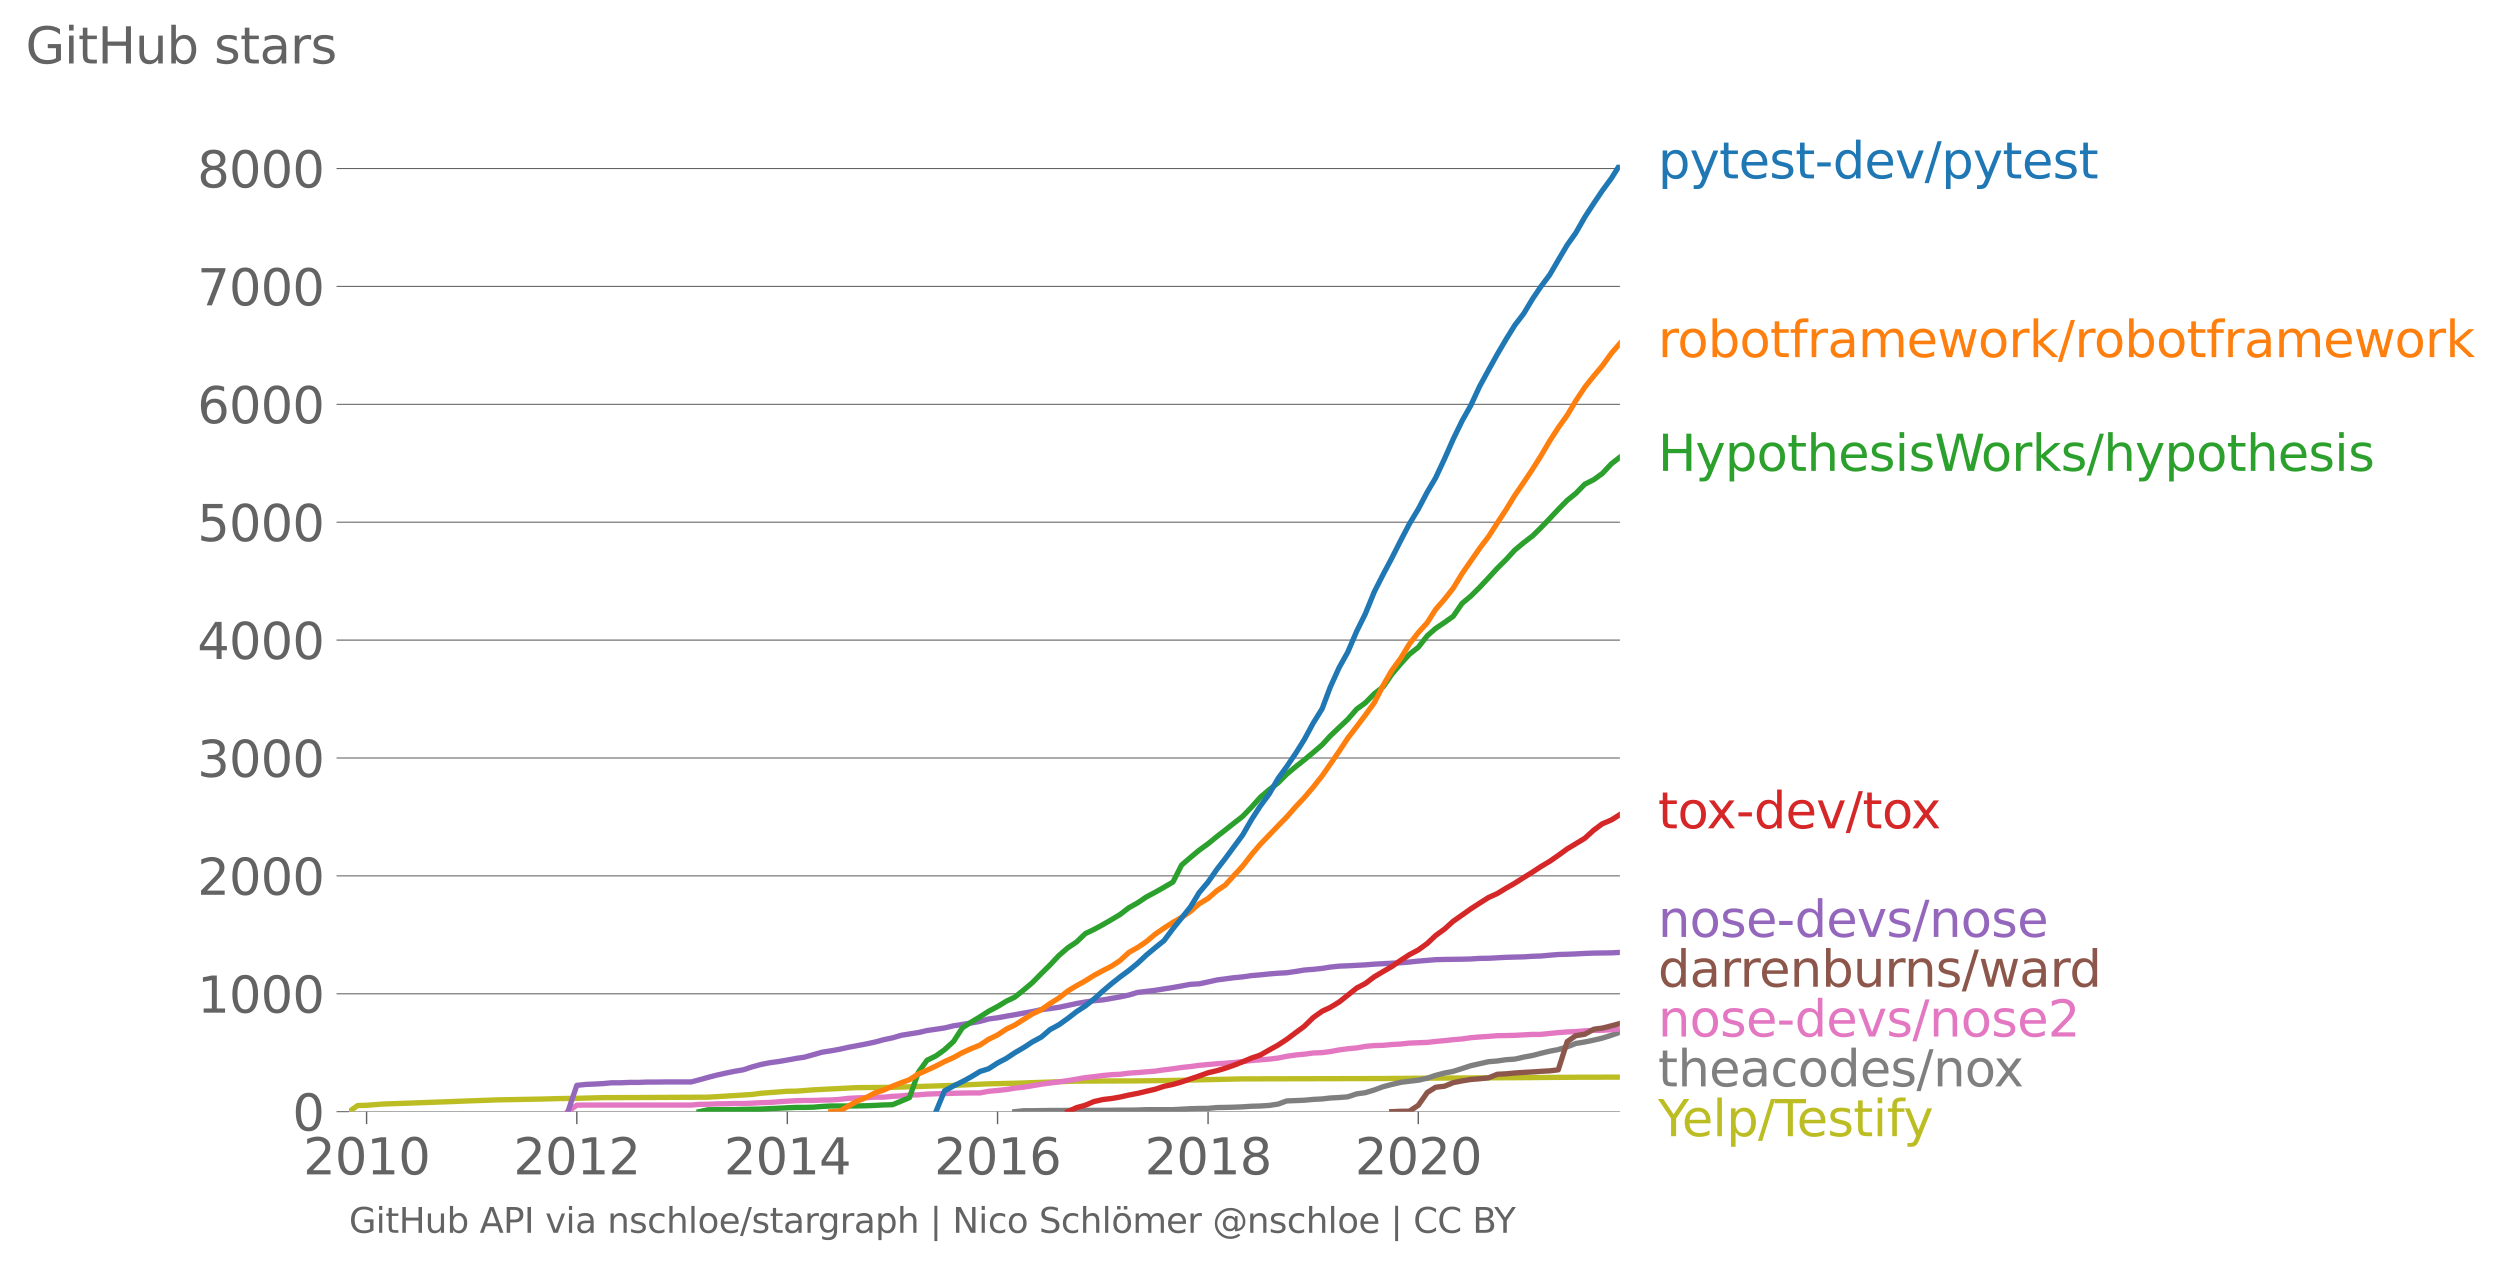 <svg xmlns:xlink="http://www.w3.org/1999/xlink" width="936.674" height="474.542" viewBox="0 0 702.505 355.907" xmlns="http://www.w3.org/2000/svg"><defs><style>*{stroke-linejoin:round;stroke-linecap:butt}</style></defs><g id="figure_1"><path d="M0 355.907h702.505V0H0v355.907z" style="fill:none" id="patch_1"/><g id="axes_1"><path d="M98.073 312.38h357.12V46.266H98.073V312.38z" style="fill:none" id="patch_2"/><g id="matplotlib.axis_1"><g id="xtick_1"><g id="line2d_1"><defs><path id="m818c7c4ea4" d="M0 0v3.5" style="stroke:#636363;stroke-width:.4"/></defs><use xlink:href="#m818c7c4ea4" x="103.01" y="312.379" style="fill:#636363;stroke:#636363;stroke-width:.4"/></g><g style="fill:#636363" transform="matrix(.14 0 0 -.14 85.195 330.017)" id="text_1"><defs><path id="DejaVuSans-32" d="M1228 531h2203V0H469v531q359 372 979 998 621 627 780 809 303 340 423 576 121 236 121 464 0 372-261 606-261 235-680 235-297 0-627-103-329-103-704-313v638q381 153 712 231 332 78 607 78 725 0 1156-363 431-362 431-968 0-288-108-546-107-257-392-607-78-91-497-524-418-433-1181-1211z" transform="scale(.016)"/><path id="DejaVuSans-30" d="M2034 4250q-487 0-733-480-245-479-245-1442 0-959 245-1439 246-480 733-480 491 0 736 480 246 480 246 1439 0 963-246 1442-245 480-736 480zm0 500q785 0 1199-621 414-620 414-1801 0-1178-414-1799Q2819-91 2034-91q-784 0-1198 620-414 621-414 1799 0 1181 414 1801 414 621 1198 621z" transform="scale(.016)"/><path id="DejaVuSans-31" d="M794 531h1031v3560L703 3866v575l1116 225h631V531h1031V0H794v531z" transform="scale(.016)"/></defs><use xlink:href="#DejaVuSans-32"/><use xlink:href="#DejaVuSans-30" x="63.623"/><use xlink:href="#DejaVuSans-31" x="127.246"/><use xlink:href="#DejaVuSans-30" x="190.869"/></g></g><g id="xtick_2"><use xlink:href="#m818c7c4ea4" x="162.084" y="312.379" style="fill:#636363;stroke:#636363;stroke-width:.4" id="line2d_2"/><g style="fill:#636363" transform="matrix(.14 0 0 -.14 144.27 330.017)" id="text_2"><use xlink:href="#DejaVuSans-32"/><use xlink:href="#DejaVuSans-30" x="63.623"/><use xlink:href="#DejaVuSans-31" x="127.246"/><use xlink:href="#DejaVuSans-32" x="190.869"/></g></g><g id="xtick_3"><use xlink:href="#m818c7c4ea4" x="221.24" y="312.379" style="fill:#636363;stroke:#636363;stroke-width:.4" id="line2d_3"/><g style="fill:#636363" transform="matrix(.14 0 0 -.14 203.425 330.017)" id="text_3"><defs><path id="DejaVuSans-34" d="M2419 4116 825 1625h1594v2491zm-166 550h794V1625h666v-525h-666V0h-628v1100H313v609l1940 2957z" transform="scale(.016)"/></defs><use xlink:href="#DejaVuSans-32"/><use xlink:href="#DejaVuSans-30" x="63.623"/><use xlink:href="#DejaVuSans-31" x="127.246"/><use xlink:href="#DejaVuSans-34" x="190.869"/></g></g><g id="xtick_4"><use xlink:href="#m818c7c4ea4" x="280.315" y="312.379" style="fill:#636363;stroke:#636363;stroke-width:.4" id="line2d_4"/><g style="fill:#636363" transform="matrix(.14 0 0 -.14 262.5 330.017)" id="text_4"><defs><path id="DejaVuSans-36" d="M2113 2584q-425 0-674-291-248-290-248-796 0-503 248-796 249-292 674-292t673 292q248 293 248 796 0 506-248 796-248 291-673 291zm1253 1979v-575q-238 112-480 171-242 60-480 60-625 0-955-422-329-422-376-1275 184 272 462 417 279 145 613 145 703 0 1111-427 408-426 408-1160 0-719-425-1154Q2819-91 2113-91q-810 0-1238 620-428 621-428 1799 0 1106 525 1764t1409 658q238 0 480-47t505-140z" transform="scale(.016)"/></defs><use xlink:href="#DejaVuSans-32"/><use xlink:href="#DejaVuSans-30" x="63.623"/><use xlink:href="#DejaVuSans-31" x="127.246"/><use xlink:href="#DejaVuSans-36" x="190.869"/></g></g><g id="xtick_5"><use xlink:href="#m818c7c4ea4" x="339.471" y="312.379" style="fill:#636363;stroke:#636363;stroke-width:.4" id="line2d_5"/><g style="fill:#636363" transform="matrix(.14 0 0 -.14 321.656 330.017)" id="text_5"><defs><path id="DejaVuSans-38" d="M2034 2216q-450 0-708-241-257-241-257-662 0-422 257-663 258-241 708-241t709 242q260 243 260 662 0 421-258 662-257 241-711 241zm-631 268q-406 100-633 378-226 279-226 679 0 559 398 884 399 325 1092 325 697 0 1094-325t397-884q0-400-227-679-226-278-629-378 456-106 710-416 255-309 255-755 0-679-414-1042Q2806-91 2034-91q-771 0-1186 362-414 363-414 1042 0 446 256 755 257 310 713 416zm-231 997q0-362 226-565 227-203 636-203 407 0 636 203 230 203 230 565 0 363-230 566-229 203-636 203-409 0-636-203-226-203-226-566z" transform="scale(.016)"/></defs><use xlink:href="#DejaVuSans-32"/><use xlink:href="#DejaVuSans-30" x="63.623"/><use xlink:href="#DejaVuSans-31" x="127.246"/><use xlink:href="#DejaVuSans-38" x="190.869"/></g></g><g id="xtick_6"><use xlink:href="#m818c7c4ea4" x="398.546" y="312.379" style="fill:#636363;stroke:#636363;stroke-width:.4" id="line2d_6"/><g style="fill:#636363" transform="matrix(.14 0 0 -.14 380.73 330.017)" id="text_6"><use xlink:href="#DejaVuSans-32"/><use xlink:href="#DejaVuSans-30" x="63.623"/><use xlink:href="#DejaVuSans-32" x="127.246"/><use xlink:href="#DejaVuSans-30" x="190.869"/></g></g></g><g id="matplotlib.axis_2"><g id="ytick_1"><path d="M98.073 312.38h357.12" clip-path="url(#p470dcecc33)" style="fill:none;stroke:#636363;stroke-width:.3;stroke-linecap:square" id="line2d_7"/><g id="line2d_8"><defs><path id="m57ee2a800f" d="M0 0h-3.5" style="stroke:#636363;stroke-width:.3"/></defs><use xlink:href="#m57ee2a800f" x="98.073" y="312.379" style="fill:#636363;stroke:#636363;stroke-width:.3"/></g><use xlink:href="#DejaVuSans-30" style="fill:#636363" transform="matrix(.14 0 0 -.14 82.166 317.698)" id="text_7"/></g><g id="ytick_2"><path d="M98.073 279.252h357.12" clip-path="url(#p470dcecc33)" style="fill:none;stroke:#636363;stroke-width:.3;stroke-linecap:square" id="line2d_9"/><use xlink:href="#m57ee2a800f" x="98.073" y="279.252" style="fill:#636363;stroke:#636363;stroke-width:.3" id="line2d_10"/><g style="fill:#636363" transform="matrix(.14 0 0 -.14 55.443 284.57)" id="text_8"><use xlink:href="#DejaVuSans-31"/><use xlink:href="#DejaVuSans-30" x="63.623"/><use xlink:href="#DejaVuSans-30" x="127.246"/><use xlink:href="#DejaVuSans-30" x="190.869"/></g></g><g id="ytick_3"><path d="M98.073 246.125h357.12" clip-path="url(#p470dcecc33)" style="fill:none;stroke:#636363;stroke-width:.3;stroke-linecap:square" id="line2d_11"/><use xlink:href="#m57ee2a800f" x="98.073" y="246.125" style="fill:#636363;stroke:#636363;stroke-width:.3" id="line2d_12"/><g style="fill:#636363" transform="matrix(.14 0 0 -.14 55.443 251.444)" id="text_9"><use xlink:href="#DejaVuSans-32"/><use xlink:href="#DejaVuSans-30" x="63.623"/><use xlink:href="#DejaVuSans-30" x="127.246"/><use xlink:href="#DejaVuSans-30" x="190.869"/></g></g><g id="ytick_4"><path d="M98.073 212.997h357.12" clip-path="url(#p470dcecc33)" style="fill:none;stroke:#636363;stroke-width:.3;stroke-linecap:square" id="line2d_13"/><use xlink:href="#m57ee2a800f" x="98.073" y="212.997" style="fill:#636363;stroke:#636363;stroke-width:.3" id="line2d_14"/><g style="fill:#636363" transform="matrix(.14 0 0 -.14 55.443 218.316)" id="text_10"><defs><path id="DejaVuSans-33" d="M2597 2516q453-97 707-404 255-306 255-756 0-690-475-1069Q2609-91 1734-91q-293 0-604 58T488 141v609q262-153 574-231 313-78 654-78 593 0 904 234t311 681q0 413-289 645-289 233-804 233h-544v519h569q465 0 712 186t247 536q0 359-255 551-254 193-729 193-260 0-557-57-297-56-653-174v562q360 100 674 150t592 50q719 0 1137-327 419-326 419-882 0-388-222-655t-631-370z" transform="scale(.016)"/></defs><use xlink:href="#DejaVuSans-33"/><use xlink:href="#DejaVuSans-30" x="63.623"/><use xlink:href="#DejaVuSans-30" x="127.246"/><use xlink:href="#DejaVuSans-30" x="190.869"/></g></g><g id="ytick_5"><path d="M98.073 179.87h357.12" clip-path="url(#p470dcecc33)" style="fill:none;stroke:#636363;stroke-width:.3;stroke-linecap:square" id="line2d_15"/><use xlink:href="#m57ee2a800f" x="98.073" y="179.87" style="fill:#636363;stroke:#636363;stroke-width:.3" id="line2d_16"/><g style="fill:#636363" transform="matrix(.14 0 0 -.14 55.443 185.189)" id="text_11"><use xlink:href="#DejaVuSans-34"/><use xlink:href="#DejaVuSans-30" x="63.623"/><use xlink:href="#DejaVuSans-30" x="127.246"/><use xlink:href="#DejaVuSans-30" x="190.869"/></g></g><g id="ytick_6"><path d="M98.073 146.743h357.12" clip-path="url(#p470dcecc33)" style="fill:none;stroke:#636363;stroke-width:.3;stroke-linecap:square" id="line2d_17"/><use xlink:href="#m57ee2a800f" x="98.073" y="146.743" style="fill:#636363;stroke:#636363;stroke-width:.3" id="line2d_18"/><g style="fill:#636363" transform="matrix(.14 0 0 -.14 55.443 152.062)" id="text_12"><defs><path id="DejaVuSans-35" d="M691 4666h2478v-532H1269V2991q137 47 274 70 138 23 276 23 781 0 1237-428 457-428 457-1159 0-753-469-1171Q2575-91 1722-91q-294 0-599 50Q819 9 494 109v635q281-153 581-228t634-75q541 0 856 284 316 284 316 772 0 487-316 771-315 285-856 285-253 0-505-56-251-56-513-175v2344z" transform="scale(.016)"/></defs><use xlink:href="#DejaVuSans-35"/><use xlink:href="#DejaVuSans-30" x="63.623"/><use xlink:href="#DejaVuSans-30" x="127.246"/><use xlink:href="#DejaVuSans-30" x="190.869"/></g></g><g id="ytick_7"><path d="M98.073 113.615h357.12" clip-path="url(#p470dcecc33)" style="fill:none;stroke:#636363;stroke-width:.3;stroke-linecap:square" id="line2d_19"/><use xlink:href="#m57ee2a800f" x="98.073" y="113.615" style="fill:#636363;stroke:#636363;stroke-width:.3" id="line2d_20"/><g style="fill:#636363" transform="matrix(.14 0 0 -.14 55.443 118.934)" id="text_13"><use xlink:href="#DejaVuSans-36"/><use xlink:href="#DejaVuSans-30" x="63.623"/><use xlink:href="#DejaVuSans-30" x="127.246"/><use xlink:href="#DejaVuSans-30" x="190.869"/></g></g><g id="ytick_8"><path d="M98.073 80.488h357.12" clip-path="url(#p470dcecc33)" style="fill:none;stroke:#636363;stroke-width:.3;stroke-linecap:square" id="line2d_21"/><use xlink:href="#m57ee2a800f" x="98.073" y="80.488" style="fill:#636363;stroke:#636363;stroke-width:.3" id="line2d_22"/><g style="fill:#636363" transform="matrix(.14 0 0 -.14 55.443 85.807)" id="text_14"><defs><path id="DejaVuSans-37" d="M525 4666h3000v-269L1831 0h-659l1594 4134H525v532z" transform="scale(.016)"/></defs><use xlink:href="#DejaVuSans-37"/><use xlink:href="#DejaVuSans-30" x="63.623"/><use xlink:href="#DejaVuSans-30" x="127.246"/><use xlink:href="#DejaVuSans-30" x="190.869"/></g></g><g id="ytick_9"><path d="M98.073 47.36h357.12" clip-path="url(#p470dcecc33)" style="fill:none;stroke:#636363;stroke-width:.3;stroke-linecap:square" id="line2d_23"/><use xlink:href="#m57ee2a800f" x="98.073" y="47.361" style="fill:#636363;stroke:#636363;stroke-width:.3" id="line2d_24"/><g style="fill:#636363" transform="matrix(.14 0 0 -.14 55.443 52.68)" id="text_15"><use xlink:href="#DejaVuSans-38"/><use xlink:href="#DejaVuSans-30" x="63.623"/><use xlink:href="#DejaVuSans-30" x="127.246"/><use xlink:href="#DejaVuSans-30" x="190.869"/></g></g><g style="fill:#636363" transform="matrix(.14 0 0 -.14 7.2 17.838)" id="text_16"><defs><path id="DejaVuSans-47" d="M3809 666v1253H2778v519h1656V434q-365-259-806-392-440-133-940-133-1094 0-1712 639-617 640-617 1780 0 1144 617 1783 618 639 1712 639 456 0 867-113 411-112 758-331v-672q-350 297-744 447t-828 150q-857 0-1287-478-429-478-429-1425 0-944 429-1422 430-478 1287-478 334 0 596 58 263 58 472 180z" transform="scale(.016)"/><path id="DejaVuSans-69" d="M603 3500h575V0H603v3500zm0 1363h575v-729H603v729z" transform="scale(.016)"/><path id="DejaVuSans-74" d="M1172 4494v-994h1184v-447H1172V1153q0-428 117-550t477-122h590V0h-590q-666 0-919 248-253 249-253 905v1900H172v447h422v994h578z" transform="scale(.016)"/><path id="DejaVuSans-48" d="M628 4666h631V2753h2294v1913h631V0h-631v2222H1259V0H628v4666z" transform="scale(.016)"/><path id="DejaVuSans-75" d="M544 1381v2119h575V1403q0-497 193-746 194-248 582-248 465 0 735 297 271 297 271 810v1984h575V0h-575v538q-209-319-486-474-276-155-642-155-603 0-916 375-312 375-312 1097zm1447 2203z" transform="scale(.016)"/><path id="DejaVuSans-62" d="M3116 1747q0 634-261 995t-717 361q-457 0-718-361t-261-995q0-634 261-995t718-361q456 0 717 361t261 995zM1159 2969q182 312 458 463 277 152 661 152 638 0 1036-506 399-506 399-1331T3314 415Q2916-91 2278-91q-384 0-661 152-276 152-458 464V0H581v4863h578V2969z" transform="scale(.016)"/><path id="DejaVuSans-73" d="M2834 3397v-544q-243 125-506 187-262 63-544 63-428 0-642-131t-214-394q0-200 153-314t616-217l197-44q612-131 870-370t258-667q0-488-386-773Q2250-91 1575-91q-281 0-586 55T347 128v594q319-166 628-249 309-82 613-82 406 0 624 139 219 139 219 392 0 234-158 359-157 125-692 241l-200 47q-534 112-772 345-237 233-237 639 0 494 350 762 350 269 994 269 318 0 599-47 282-46 519-140z" transform="scale(.016)"/><path id="DejaVuSans-61" d="M2194 1759q-697 0-966-159t-269-544q0-306 202-486 202-179 548-179 479 0 768 339t289 901v128h-572zm1147 238V0h-575v531q-197-318-491-470T1556-91q-537 0-855 302-317 302-317 808 0 590 395 890 396 300 1180 300h807v57q0 397-261 614t-733 217q-300 0-585-72-284-72-546-216v532q315 122 612 182 297 61 578 61 760 0 1135-394 375-393 375-1193z" transform="scale(.016)"/><path id="DejaVuSans-72" d="M2631 2963q-97 56-211 82-114 27-251 27-488 0-749-317t-261-911V0H581v3500h578v-544q182 319 472 473 291 155 707 155 59 0 131-8 72-7 159-23l3-590z" transform="scale(.016)"/></defs><use xlink:href="#DejaVuSans-47"/><use xlink:href="#DejaVuSans-69" x="77.49"/><use xlink:href="#DejaVuSans-74" x="105.273"/><use xlink:href="#DejaVuSans-48" x="144.482"/><use xlink:href="#DejaVuSans-75" x="219.678"/><use xlink:href="#DejaVuSans-62" x="283.057"/><use xlink:href="#DejaVuSans-20" x="346.533"/><use xlink:href="#DejaVuSans-73" x="378.32"/><use xlink:href="#DejaVuSans-74" x="430.42"/><use xlink:href="#DejaVuSans-61" x="469.629"/><use xlink:href="#DejaVuSans-72" x="530.908"/><use xlink:href="#DejaVuSans-73" x="572.021"/></g></g><path d="m98.073 312.38 2.428-1.723 2.509-.067 4.774-.364 4.936-.166 27.11-.993 12.382-.232 4.936-.133 4.936-.066 7.365-.199 9.872-.033 19.665-.1 4.936-.297 7.445-.464 2.428-.331 7.445-.564 2.509-.033 4.774-.364 12.382-.63 9.873-.066 4.774-.165 12.382-.398 9.873-.43 7.364-.166 17.318-.597 17.156-.066 4.936-.066 5.017-.066 19.584-.431 39.491-.1 17.237-.132 19.746-.1 17.156-.132 12.381-.033h0" clip-path="url(#p470dcecc33)" style="fill:none;stroke:#bcbd22;stroke-width:1.5;stroke-linecap:square" id="line2d_25"/><path d="m285.17 312.38 2.51-.266h2.427l2.509-.033 2.427-.033h2.51l2.508-.033h9.873l2.508-.033 2.266-.033h2.509l2.428-.033 2.508-.1H329.598l2.428-.132 2.509-.133 2.427-.066 2.509-.033 2.509-.232 2.266-.033 2.508-.066 2.428-.1 2.509-.165 2.427-.067 2.509-.165 2.509-.365 2.427-.894 2.51-.1 2.427-.099 2.508-.232 2.51-.132 2.265-.265 2.509-.133 2.427-.199 2.51-.828 2.427-.331 2.508-.762 2.51-.928 2.427-.629 2.509-.596 2.427-.298 2.509-.299 2.509-.563 2.346-.795 2.51-.662 2.427-.464 2.508-.795 2.428-.795 2.509-.563 2.509-.564 2.427-.198 2.509-.365 2.428-.165 2.508-.564 2.509-.463 2.266-.597 2.509-.596 2.427-.464 2.509-.762 2.428-.96 2.508-.398 2.509-.53 2.428-.563 2.508-.795 2.428-.861" clip-path="url(#p470dcecc33)" style="fill:none;stroke:#7f7f7f;stroke-width:1.5;stroke-linecap:square" id="line2d_26"/><path d="m159.576 312.38 2.508-1.823 2.51-.033h29.617l2.266-.199 2.509-.033 2.428-.099 2.508-.033 2.428-.066h2.509l2.508-.1 2.428-.132 2.509-.067 2.428-.198 2.508-.166 2.509-.132 2.266-.067h2.508l2.428-.1 2.509-.032 2.428-.166 2.508-.298 2.509-.133 2.428-.066 2.508-.132h2.428l2.509-.232 2.508-.133 2.266-.232 2.509-.066 2.428-.199 2.508-.099 2.428-.066 2.509-.066 2.508-.067 2.428-.033h2.509l2.428-.464 2.508-.232 2.509-.265 2.347-.397 2.508-.265 2.428-.398 2.509-.43 2.427-.332 2.51-.33 2.508-.332 2.428-.43 2.508-.431 2.428-.265 2.509-.332 2.508-.232 2.266-.099 2.509-.331 2.428-.166 2.508-.199 2.428-.198 2.509-.365 2.508-.298 2.428-.364 2.509-.265 2.427-.332 2.509-.232 2.509-.231 2.266-.133 2.508-.199 2.428-.265 2.509-.298 2.427-.199 2.509-.198 2.509-.299 2.427-.496 2.51-.365 2.427-.232 2.508-.331 2.51-.1 2.265-.298 2.509-.463 2.427-.332 2.51-.232 2.427-.43 2.508-.232 2.51-.066 2.427-.232 2.509-.133 2.427-.265 2.509-.1 2.509-.099 2.346-.265 2.51-.231 2.427-.265 2.508-.2 2.428-.364 2.509-.198 2.509-.166 2.427-.199 2.509-.033 2.428-.066 2.508-.133 2.509-.132h2.266l2.509-.265 2.427-.232 2.509-.199 2.428-.1 2.508-.198 2.509-.132 2.428-.034 2.508-.165 2.428-.199" clip-path="url(#p470dcecc33)" style="fill:none;stroke:#e377c2;stroke-width:1.5;stroke-linecap:square" id="line2d_27"/><g style="fill:#1f77b4" transform="matrix(.14 0 0 -.14 465.907 50.13)" id="text_17"><defs><path id="DejaVuSans-70" d="M1159 525v-1856H581v4831h578v-531q182 312 458 463 277 152 661 152 638 0 1036-506 399-506 399-1331T3314 415Q2916-91 2278-91q-384 0-661 152-276 152-458 464zm1957 1222q0 634-261 995t-717 361q-457 0-718-361t-261-995q0-634 261-995t718-361q456 0 717 361t261 995z" transform="scale(.016)"/><path id="DejaVuSans-79" d="M2059-325q-243-625-475-815-231-191-618-191H506v481h338q237 0 368 113 132 112 291 531l103 262L191 3500h609L1894 763l1094 2737h609L2059-325z" transform="scale(.016)"/><path id="DejaVuSans-65" d="M3597 1894v-281H953q38-594 358-905t892-311q331 0 642 81t618 244V178Q3153 47 2828-22t-659-69q-838 0-1327 487-489 488-489 1320 0 859 464 1363 464 505 1252 505 706 0 1117-455 411-454 411-1235zm-575 169q-6 471-264 752-258 282-683 282-481 0-770-272t-333-766l2050 4z" transform="scale(.016)"/><path id="DejaVuSans-2d" d="M313 2009h1684v-512H313v512z" transform="scale(.016)"/><path id="DejaVuSans-64" d="M2906 2969v1894h575V0h-575v525q-181-312-458-464-276-152-664-152-634 0-1033 506-398 507-398 1332t398 1331q399 506 1033 506 388 0 664-152 277-151 458-463zM947 1747q0-634 261-995t717-361q456 0 718 361 263 361 263 995t-263 995q-262 361-718 361t-717-361q-261-361-261-995z" transform="scale(.016)"/><path id="DejaVuSans-76" d="M191 3500h609L1894 563l1094 2937h609L2284 0h-781L191 3500z" transform="scale(.016)"/><path id="DejaVuSans-2f" d="M1625 4666h531L531-594H0l1625 5260z" transform="scale(.016)"/></defs><use xlink:href="#DejaVuSans-70"/><use xlink:href="#DejaVuSans-79" x="63.477"/><use xlink:href="#DejaVuSans-74" x="122.656"/><use xlink:href="#DejaVuSans-65" x="161.865"/><use xlink:href="#DejaVuSans-73" x="223.389"/><use xlink:href="#DejaVuSans-74" x="275.488"/><use xlink:href="#DejaVuSans-2d" x="314.697"/><use xlink:href="#DejaVuSans-64" x="350.781"/><use xlink:href="#DejaVuSans-65" x="414.258"/><use xlink:href="#DejaVuSans-76" x="475.781"/><use xlink:href="#DejaVuSans-2f" x="534.961"/><use xlink:href="#DejaVuSans-70" x="568.652"/><use xlink:href="#DejaVuSans-79" x="632.129"/><use xlink:href="#DejaVuSans-74" x="691.309"/><use xlink:href="#DejaVuSans-65" x="730.518"/><use xlink:href="#DejaVuSans-73" x="792.041"/><use xlink:href="#DejaVuSans-74" x="844.141"/></g><g style="fill:#ff7f0e" transform="matrix(.14 0 0 -.14 465.907 100.352)" id="text_18"><defs><path id="DejaVuSans-6f" d="M1959 3097q-462 0-731-361t-269-989q0-628 267-989 268-361 733-361 460 0 728 362 269 363 269 988 0 622-269 986-268 364-728 364zm0 487q750 0 1178-488 429-487 429-1349 0-859-429-1349Q2709-91 1959-91q-753 0-1180 489-426 490-426 1349 0 862 426 1349 427 488 1180 488z" transform="scale(.016)"/><path id="DejaVuSans-66" d="M2375 4863v-479h-550q-309 0-430-125-120-125-120-450v-309h947v-447h-947V0H697v3053H147v447h550v244q0 584 272 851 272 268 862 268h544z" transform="scale(.016)"/><path id="DejaVuSans-6d" d="M3328 2828q216 388 516 572t706 184q547 0 844-383 297-382 297-1088V0h-578v2094q0 503-179 746-178 244-543 244-447 0-707-297-259-296-259-809V0h-578v2094q0 506-178 748t-550 242q-441 0-701-298-259-298-259-808V0H581v3500h578v-544q197 322 472 475t653 153q382 0 649-194 267-193 395-562z" transform="scale(.016)"/><path id="DejaVuSans-77" d="M269 3500h575l719-2731 715 2731h678l719-2731 716 2731h575L4050 0h-678l-753 2869L1863 0h-679L269 3500z" transform="scale(.016)"/><path id="DejaVuSans-6b" d="M581 4863h578V1991l1716 1509h734L1753 1863 3688 0h-750L1159 1709V0H581v4863z" transform="scale(.016)"/></defs><use xlink:href="#DejaVuSans-72"/><use xlink:href="#DejaVuSans-6f" x="38.863"/><use xlink:href="#DejaVuSans-62" x="100.045"/><use xlink:href="#DejaVuSans-6f" x="163.521"/><use xlink:href="#DejaVuSans-74" x="224.703"/><use xlink:href="#DejaVuSans-66" x="263.912"/><use xlink:href="#DejaVuSans-72" x="299.117"/><use xlink:href="#DejaVuSans-61" x="340.23"/><use xlink:href="#DejaVuSans-6d" x="401.51"/><use xlink:href="#DejaVuSans-65" x="498.922"/><use xlink:href="#DejaVuSans-77" x="560.445"/><use xlink:href="#DejaVuSans-6f" x="642.232"/><use xlink:href="#DejaVuSans-72" x="703.414"/><use xlink:href="#DejaVuSans-6b" x="744.527"/><use xlink:href="#DejaVuSans-2f" x="802.438"/><use xlink:href="#DejaVuSans-72" x="836.129"/><use xlink:href="#DejaVuSans-6f" x="874.992"/><use xlink:href="#DejaVuSans-62" x="936.174"/><use xlink:href="#DejaVuSans-6f" x="999.65"/><use xlink:href="#DejaVuSans-74" x="1060.832"/><use xlink:href="#DejaVuSans-66" x="1100.041"/><use xlink:href="#DejaVuSans-72" x="1135.246"/><use xlink:href="#DejaVuSans-61" x="1176.359"/><use xlink:href="#DejaVuSans-6d" x="1237.639"/><use xlink:href="#DejaVuSans-65" x="1335.051"/><use xlink:href="#DejaVuSans-77" x="1396.574"/><use xlink:href="#DejaVuSans-6f" x="1478.361"/><use xlink:href="#DejaVuSans-72" x="1539.543"/><use xlink:href="#DejaVuSans-6b" x="1580.656"/></g><g style="fill:#2ca02c" transform="matrix(.14 0 0 -.14 465.907 132.32)" id="text_19"><defs><path id="DejaVuSans-68" d="M3513 2113V0h-575v2094q0 497-194 743-194 247-581 247-466 0-735-297-269-296-269-809V0H581v4863h578V2956q207 316 486 472 280 156 646 156 603 0 912-373 310-373 310-1098z" transform="scale(.016)"/><path id="DejaVuSans-57" d="M213 4666h637l981-3944 978 3944h710l981-3944 978 3944h641L4947 0h-794l-984 4050L2175 0h-794L213 4666z" transform="scale(.016)"/></defs><use xlink:href="#DejaVuSans-48"/><use xlink:href="#DejaVuSans-79" x="75.195"/><use xlink:href="#DejaVuSans-70" x="134.375"/><use xlink:href="#DejaVuSans-6f" x="197.852"/><use xlink:href="#DejaVuSans-74" x="259.033"/><use xlink:href="#DejaVuSans-68" x="298.242"/><use xlink:href="#DejaVuSans-65" x="361.621"/><use xlink:href="#DejaVuSans-73" x="423.145"/><use xlink:href="#DejaVuSans-69" x="475.244"/><use xlink:href="#DejaVuSans-73" x="503.027"/><use xlink:href="#DejaVuSans-57" x="555.127"/><use xlink:href="#DejaVuSans-6f" x="648.129"/><use xlink:href="#DejaVuSans-72" x="709.311"/><use xlink:href="#DejaVuSans-6b" x="750.424"/><use xlink:href="#DejaVuSans-73" x="808.334"/><use xlink:href="#DejaVuSans-2f" x="860.434"/><use xlink:href="#DejaVuSans-68" x="894.125"/><use xlink:href="#DejaVuSans-79" x="957.504"/><use xlink:href="#DejaVuSans-70" x="1016.684"/><use xlink:href="#DejaVuSans-6f" x="1080.16"/><use xlink:href="#DejaVuSans-74" x="1141.342"/><use xlink:href="#DejaVuSans-68" x="1180.551"/><use xlink:href="#DejaVuSans-65" x="1243.93"/><use xlink:href="#DejaVuSans-73" x="1305.453"/><use xlink:href="#DejaVuSans-69" x="1357.553"/><use xlink:href="#DejaVuSans-73" x="1385.336"/></g><g style="fill:#d62728" transform="matrix(.14 0 0 -.14 465.907 232.762)" id="text_20"><defs><path id="DejaVuSans-78" d="M3513 3500 2247 1797 3578 0h-678L1881 1375 863 0H184l1360 1831L300 3500h678l928-1247 928 1247h679z" transform="scale(.016)"/></defs><use xlink:href="#DejaVuSans-74"/><use xlink:href="#DejaVuSans-6f" x="39.209"/><use xlink:href="#DejaVuSans-78" x="97.266"/><use xlink:href="#DejaVuSans-2d" x="156.445"/><use xlink:href="#DejaVuSans-64" x="192.529"/><use xlink:href="#DejaVuSans-65" x="256.006"/><use xlink:href="#DejaVuSans-76" x="317.529"/><use xlink:href="#DejaVuSans-2f" x="376.709"/><use xlink:href="#DejaVuSans-74" x="410.4"/><use xlink:href="#DejaVuSans-6f" x="449.609"/><use xlink:href="#DejaVuSans-78" x="507.666"/></g><g style="fill:#9467bd" transform="matrix(.14 0 0 -.14 465.907 263.278)" id="text_21"><defs><path id="DejaVuSans-6e" d="M3513 2113V0h-575v2094q0 497-194 743-194 247-581 247-466 0-735-297-269-296-269-809V0H581v3500h578v-544q207 316 486 472 280 156 646 156 603 0 912-373 310-373 310-1098z" transform="scale(.016)"/></defs><use xlink:href="#DejaVuSans-6e"/><use xlink:href="#DejaVuSans-6f" x="63.379"/><use xlink:href="#DejaVuSans-73" x="124.561"/><use xlink:href="#DejaVuSans-65" x="176.66"/><use xlink:href="#DejaVuSans-2d" x="238.184"/><use xlink:href="#DejaVuSans-64" x="274.268"/><use xlink:href="#DejaVuSans-65" x="337.744"/><use xlink:href="#DejaVuSans-76" x="399.268"/><use xlink:href="#DejaVuSans-73" x="458.447"/><use xlink:href="#DejaVuSans-2f" x="510.547"/><use xlink:href="#DejaVuSans-6e" x="544.238"/><use xlink:href="#DejaVuSans-6f" x="607.617"/><use xlink:href="#DejaVuSans-73" x="668.799"/><use xlink:href="#DejaVuSans-65" x="720.898"/></g><g style="fill:#8c564b" transform="matrix(.14 0 0 -.14 465.907 277.278)" id="text_22"><use xlink:href="#DejaVuSans-64"/><use xlink:href="#DejaVuSans-61" x="63.477"/><use xlink:href="#DejaVuSans-72" x="124.756"/><use xlink:href="#DejaVuSans-72" x="164.119"/><use xlink:href="#DejaVuSans-65" x="202.982"/><use xlink:href="#DejaVuSans-6e" x="264.506"/><use xlink:href="#DejaVuSans-62" x="327.885"/><use xlink:href="#DejaVuSans-75" x="391.361"/><use xlink:href="#DejaVuSans-72" x="454.74"/><use xlink:href="#DejaVuSans-6e" x="494.104"/><use xlink:href="#DejaVuSans-73" x="557.482"/><use xlink:href="#DejaVuSans-2f" x="609.582"/><use xlink:href="#DejaVuSans-77" x="643.273"/><use xlink:href="#DejaVuSans-61" x="725.061"/><use xlink:href="#DejaVuSans-72" x="786.34"/><use xlink:href="#DejaVuSans-64" x="825.703"/></g><g style="fill:#e377c2" transform="matrix(.14 0 0 -.14 465.907 291.278)" id="text_23"><use xlink:href="#DejaVuSans-6e"/><use xlink:href="#DejaVuSans-6f" x="63.379"/><use xlink:href="#DejaVuSans-73" x="124.561"/><use xlink:href="#DejaVuSans-65" x="176.66"/><use xlink:href="#DejaVuSans-2d" x="238.184"/><use xlink:href="#DejaVuSans-64" x="274.268"/><use xlink:href="#DejaVuSans-65" x="337.744"/><use xlink:href="#DejaVuSans-76" x="399.268"/><use xlink:href="#DejaVuSans-73" x="458.447"/><use xlink:href="#DejaVuSans-2f" x="510.547"/><use xlink:href="#DejaVuSans-6e" x="544.238"/><use xlink:href="#DejaVuSans-6f" x="607.617"/><use xlink:href="#DejaVuSans-73" x="668.799"/><use xlink:href="#DejaVuSans-65" x="720.898"/><use xlink:href="#DejaVuSans-32" x="782.422"/></g><g style="fill:#7f7f7f" transform="matrix(.14 0 0 -.14 465.907 305.278)" id="text_24"><defs><path id="DejaVuSans-63" d="M3122 3366v-538q-244 135-489 202t-495 67q-560 0-870-355-309-354-309-995t309-996q310-354 870-354 250 0 495 67t489 202V134Q2881 22 2623-34q-257-57-548-57-791 0-1257 497-465 497-465 1341 0 856 470 1346 471 491 1290 491 265 0 518-55 253-54 491-163z" transform="scale(.016)"/></defs><use xlink:href="#DejaVuSans-74"/><use xlink:href="#DejaVuSans-68" x="39.209"/><use xlink:href="#DejaVuSans-65" x="102.588"/><use xlink:href="#DejaVuSans-61" x="164.111"/><use xlink:href="#DejaVuSans-63" x="225.391"/><use xlink:href="#DejaVuSans-6f" x="280.371"/><use xlink:href="#DejaVuSans-64" x="341.553"/><use xlink:href="#DejaVuSans-65" x="405.029"/><use xlink:href="#DejaVuSans-73" x="466.553"/><use xlink:href="#DejaVuSans-2f" x="518.652"/><use xlink:href="#DejaVuSans-6e" x="552.344"/><use xlink:href="#DejaVuSans-6f" x="615.723"/><use xlink:href="#DejaVuSans-78" x="673.779"/></g><g style="fill:#bcbd22" transform="matrix(.14 0 0 -.14 465.907 319.278)" id="text_25"><defs><path id="DejaVuSans-59" d="M-13 4666h679l1293-1919 1285 1919h678L2272 2222V0h-634v2222L-13 4666z" transform="scale(.016)"/><path id="DejaVuSans-6c" d="M603 4863h575V0H603v4863z" transform="scale(.016)"/><path id="DejaVuSans-54" d="M-19 4666h3947v-532H2272V0h-634v4134H-19v532z" transform="scale(.016)"/></defs><use xlink:href="#DejaVuSans-59"/><use xlink:href="#DejaVuSans-65" x="47.834"/><use xlink:href="#DejaVuSans-6c" x="109.357"/><use xlink:href="#DejaVuSans-70" x="137.141"/><use xlink:href="#DejaVuSans-2f" x="200.617"/><use xlink:href="#DejaVuSans-54" x="234.309"/><use xlink:href="#DejaVuSans-65" x="278.393"/><use xlink:href="#DejaVuSans-73" x="339.916"/><use xlink:href="#DejaVuSans-74" x="392.016"/><use xlink:href="#DejaVuSans-69" x="431.225"/><use xlink:href="#DejaVuSans-66" x="459.008"/><use xlink:href="#DejaVuSans-79" x="492.463"/></g><g style="fill:#636363" transform="matrix(.097 0 0 -.097 98.073 346.416)" id="text_26"><defs><path id="DejaVuSans-41" d="m2188 4044-857-2322h1716l-859 2322zm-357 622h716L4325 0h-656l-425 1197H1141L716 0H50l1781 4666z" transform="scale(.016)"/><path id="DejaVuSans-50" d="M1259 4147V2394h794q441 0 681 228 241 228 241 650 0 419-241 647-240 228-681 228h-794zm-631 519h1425q785 0 1186-355 402-355 402-1039 0-691-402-1044-401-353-1186-353h-794V0H628v4666z" transform="scale(.016)"/><path id="DejaVuSans-49" d="M628 4666h631V0H628v4666z" transform="scale(.016)"/><path id="DejaVuSans-67" d="M2906 1791q0 625-258 968-257 344-723 344-462 0-720-344-258-343-258-968 0-622 258-966t720-344q466 0 723 344 258 344 258 966zm575-1357q0-893-397-1329-396-436-1215-436-303 0-572 45t-522 139v559q253-137 500-202 247-66 503-66 566 0 847 295t281 892v285q-178-310-456-463T1784 0Q1141 0 747 490 353 981 353 1791q0 812 394 1302 394 491 1037 491 388 0 666-153t456-462v531h575V434z" transform="scale(.016)"/><path id="DejaVuSans-7c" d="M1344 4891v-6400H813v6400h531z" transform="scale(.016)"/><path id="DejaVuSans-4e" d="M628 4666h850L3547 763v3903h612V0h-850L1241 3903V0H628v4666z" transform="scale(.016)"/><path id="DejaVuSans-53" d="M3425 4513v-616q-359 172-678 256-319 85-616 85-515 0-795-200t-280-569q0-310 186-468 186-157 705-254l381-78q706-135 1042-474t336-907q0-679-455-1029Q2797-91 1919-91q-331 0-705 75-373 75-773 222v650q384-215 753-325 369-109 725-109 540 0 834 212 294 213 294 607 0 343-211 537t-692 291l-385 75q-706 140-1022 440-315 300-315 835 0 619 436 975t1201 356q329 0 669-60 341-59 697-177z" transform="scale(.016)"/><path id="DejaVuSans-f6" d="M1959 3097q-462 0-731-361t-269-989q0-628 267-989 268-361 733-361 460 0 728 362 269 363 269 988 0 622-269 986-268 364-728 364zm0 487q750 0 1178-488 429-487 429-1349 0-859-429-1349Q2709-91 1959-91q-753 0-1180 489-426 490-426 1349 0 862 426 1349 427 488 1180 488zm295 1266h634v-631h-634v631zm-1222 0h634v-631h-634v631z" transform="scale(.016)"/><path id="DejaVuSans-40" d="M2381 1678q0-447 222-702 222-254 610-254 384 0 604 256 221 256 221 700 0 438-225 695-225 258-607 258-378 0-602-256-223-256-223-697zm1703-934q-187-241-429-355t-564-114q-538 0-874 389t-336 1014q0 625 337 1015 338 391 873 391 322 0 565-117 244-117 428-354v409h447V722q457 69 714 417 258 349 258 902 0 334-99 628-98 294-298 544-325 409-792 626t-1017 217q-384 0-738-102-353-101-653-301-490-319-767-836-276-517-276-1120 0-497 179-932 180-434 521-765 328-325 759-495 431-171 922-171 403 0 792 136t714 389l281-347q-390-303-851-464t-936-161q-578 0-1091 205-512 205-912 595Q841 78 631 592q-209 514-209 1105 0 569 212 1084 213 516 607 907 403 396 931 607t1119 211q662 0 1229-272 568-271 952-771 234-307 357-666 124-359 124-744 0-822-497-1297T4084 263v481z" transform="scale(.016)"/><path id="DejaVuSans-43" d="M4122 4306v-665q-319 297-680 443-361 147-767 147-800 0-1225-489t-425-1414q0-922 425-1411t1225-489q406 0 767 147t680 444V359q-331-225-702-338-370-112-782-112-1060 0-1670 648-609 649-609 1771 0 1125 609 1773 610 649 1670 649 418 0 788-111 371-111 696-333z" transform="scale(.016)"/><path id="DejaVuSans-42" d="M1259 2228V519h1013q509 0 754 211 246 211 246 645 0 438-246 645-245 208-754 208H1259zm0 1919V2741h935q462 0 688 173 227 174 227 530 0 353-227 528-226 175-688 175h-935zm-631 519h1613q722 0 1112-300 391-300 391-853 0-429-200-682t-588-315q466-100 724-418 258-317 258-792 0-625-425-966Q3088 0 2303 0H628v4666z" transform="scale(.016)"/></defs><use xlink:href="#DejaVuSans-47"/><use xlink:href="#DejaVuSans-69" x="77.49"/><use xlink:href="#DejaVuSans-74" x="105.273"/><use xlink:href="#DejaVuSans-48" x="144.482"/><use xlink:href="#DejaVuSans-75" x="219.678"/><use xlink:href="#DejaVuSans-62" x="283.057"/><use xlink:href="#DejaVuSans-20" x="346.533"/><use xlink:href="#DejaVuSans-41" x="378.32"/><use xlink:href="#DejaVuSans-50" x="446.729"/><use xlink:href="#DejaVuSans-49" x="507.031"/><use xlink:href="#DejaVuSans-20" x="536.523"/><use xlink:href="#DejaVuSans-76" x="568.311"/><use xlink:href="#DejaVuSans-69" x="627.49"/><use xlink:href="#DejaVuSans-61" x="655.273"/><use xlink:href="#DejaVuSans-20" x="716.553"/><use xlink:href="#DejaVuSans-6e" x="748.34"/><use xlink:href="#DejaVuSans-73" x="811.719"/><use xlink:href="#DejaVuSans-63" x="863.818"/><use xlink:href="#DejaVuSans-68" x="918.799"/><use xlink:href="#DejaVuSans-6c" x="982.178"/><use xlink:href="#DejaVuSans-6f" x="1009.961"/><use xlink:href="#DejaVuSans-65" x="1071.143"/><use xlink:href="#DejaVuSans-2f" x="1132.666"/><use xlink:href="#DejaVuSans-73" x="1166.357"/><use xlink:href="#DejaVuSans-74" x="1218.457"/><use xlink:href="#DejaVuSans-61" x="1257.666"/><use xlink:href="#DejaVuSans-72" x="1318.945"/><use xlink:href="#DejaVuSans-67" x="1358.309"/><use xlink:href="#DejaVuSans-72" x="1421.785"/><use xlink:href="#DejaVuSans-61" x="1462.898"/><use xlink:href="#DejaVuSans-70" x="1524.178"/><use xlink:href="#DejaVuSans-68" x="1587.654"/><use xlink:href="#DejaVuSans-20" x="1651.033"/><use xlink:href="#DejaVuSans-7c" x="1682.82"/><use xlink:href="#DejaVuSans-20" x="1716.512"/><use xlink:href="#DejaVuSans-4e" x="1748.299"/><use xlink:href="#DejaVuSans-69" x="1823.104"/><use xlink:href="#DejaVuSans-63" x="1850.887"/><use xlink:href="#DejaVuSans-6f" x="1905.867"/><use xlink:href="#DejaVuSans-20" x="1967.049"/><use xlink:href="#DejaVuSans-53" x="1998.836"/><use xlink:href="#DejaVuSans-63" x="2062.313"/><use xlink:href="#DejaVuSans-68" x="2117.293"/><use xlink:href="#DejaVuSans-6c" x="2180.672"/><use xlink:href="#DejaVuSans-f6" x="2208.455"/><use xlink:href="#DejaVuSans-6d" x="2269.637"/><use xlink:href="#DejaVuSans-65" x="2367.049"/><use xlink:href="#DejaVuSans-72" x="2428.572"/><use xlink:href="#DejaVuSans-20" x="2469.686"/><use xlink:href="#DejaVuSans-40" x="2501.473"/><use xlink:href="#DejaVuSans-6e" x="2601.473"/><use xlink:href="#DejaVuSans-73" x="2664.852"/><use xlink:href="#DejaVuSans-63" x="2716.951"/><use xlink:href="#DejaVuSans-68" x="2771.932"/><use xlink:href="#DejaVuSans-6c" x="2835.311"/><use xlink:href="#DejaVuSans-6f" x="2863.094"/><use xlink:href="#DejaVuSans-65" x="2924.275"/><use xlink:href="#DejaVuSans-20" x="2985.799"/><use xlink:href="#DejaVuSans-7c" x="3017.586"/><use xlink:href="#DejaVuSans-20" x="3051.277"/><use xlink:href="#DejaVuSans-43" x="3083.064"/><use xlink:href="#DejaVuSans-43" x="3152.889"/><use xlink:href="#DejaVuSans-20" x="3222.713"/><use xlink:href="#DejaVuSans-42" x="3254.5"/><use xlink:href="#DejaVuSans-59" x="3317.604"/></g><path d="m391.1 312.38 2.51-.1 2.427-.033 2.509-1.657 2.509-3.577 2.346-1.491 2.51-.298 2.427-.994 2.508-.497 2.428-.397 2.509-.2 2.509-.264 2.427-.994 2.509-.133 2.428-.231 2.508-.166 2.509-.133 2.266-.165 2.509-.133 2.427-.298 2.509-7.917 2.428-1.69 2.508-.397 2.509-1.392 2.428-.33 2.508-.63 2.428-.663" clip-path="url(#p470dcecc33)" style="fill:none;stroke:#8c564b;stroke-width:1.5;stroke-linecap:square" id="line2d_28"/><path d="m159.576 312.38 2.508-7.388 2.51-.265 2.346-.1 2.509-.132 2.427-.232h2.509l2.428-.1h2.508l2.509-.099h2.428l2.508-.033H194.211l2.266-.596 2.509-.696 2.428-.63 2.508-.562 2.428-.497 2.509-.43 2.508-.829 2.428-.663 2.509-.496 2.428-.332 2.508-.43 2.509-.464 2.266-.331 2.508-.696 2.428-.696 2.509-.397 2.428-.431 2.508-.563 2.509-.464 2.428-.464 2.508-.53 2.428-.662 2.509-.53 2.508-.73 2.266-.364 2.509-.397 2.428-.563 2.508-.365 2.428-.364 2.509-.596 2.508-.398 2.428-.397 2.509-.464 2.428-.663 2.508-.331 2.509-.464 2.347-.397 2.508-.464 2.428-.43 2.509-.53 2.427-.299 2.51-.364 2.508-.53 2.428-.53 2.508-.431 2.428-.364 2.509-.232 2.508-.431 2.266-.398 2.509-.53 2.428-.728 2.508-.299 2.428-.298 2.509-.397 2.508-.398 2.428-.43 2.509-.464 2.427-.133 2.509-.53 2.509-.563 2.266-.298 2.508-.331 2.428-.232 2.509-.365 2.427-.198 2.509-.265 2.509-.2 2.427-.132 2.51-.364 2.427-.398 2.508-.198 2.51-.265 2.265-.365 2.509-.265 2.427-.1 2.51-.132 2.427-.132 2.508-.199 2.51-.132 2.427-.133 2.509-.132 2.427-.2 2.509-.264 2.509-.199 2.346-.199 2.51-.066 2.427-.033 2.508-.033 2.428-.067 2.509-.165 2.509-.033 2.427-.133 2.509-.132 2.428-.067 2.508-.066 2.509-.165 2.266-.067 2.509-.232 2.427-.198 2.509-.067 2.428-.099 2.508-.133 2.509-.099 2.428-.033 2.508-.033 2.428-.133" clip-path="url(#p470dcecc33)" style="fill:none;stroke:#9467bd;stroke-width:1.5;stroke-linecap:square" id="line2d_29"/><path d="m300.06 312.38 2.429-1.127 2.508-.696 2.428-1.027 2.509-.563 2.508-.298 2.266-.397 2.509-.564 2.428-.463 2.508-.597 2.428-.563 2.509-.828 2.508-.53 2.428-.696 2.509-.861 2.427-.828 2.509-.895 2.509-.596 2.266-.662 2.508-.862 2.428-.96 2.509-1.06 2.427-.829 2.509-1.424 2.509-1.392 2.427-1.59 2.51-1.888 2.427-1.789 2.508-2.451 2.51-1.79 2.265-1.06 2.509-1.523 2.427-1.921 2.51-2.021 2.427-1.26 2.508-1.887 2.51-1.491 2.427-1.391 2.509-1.756 2.427-1.59 2.509-1.325 2.509-1.822 2.346-2.22 2.51-1.822 2.427-2.186 2.508-1.756 2.428-1.723 2.509-1.623 2.509-1.59 2.427-1.093 2.509-1.524 2.428-1.391 2.508-1.59 2.509-1.558 2.266-1.49 2.509-1.491 2.427-1.69 2.509-1.821 2.428-1.458 2.508-1.524 2.509-2.286 2.428-1.789 2.508-1.06 2.428-1.524" clip-path="url(#p470dcecc33)" style="fill:none;stroke:#d62728;stroke-width:1.5;stroke-linecap:square" id="line2d_30"/><path d="m196.477 312.38 2.509-.53 2.428-.034h4.936l2.509-.066 2.508-.066 2.428-.033 2.509-.133 2.428-.1 2.508-.132 2.509-.1h2.266l2.508-.065 2.428-.2 2.509-.132h4.936l2.509-.033 2.428-.033 2.508-.1 2.428-.132 2.509-.066 2.508-1.027 2.266-.96 2.509-7.123 2.428-3.38 2.508-1.225 2.428-1.756 2.509-2.285 2.508-3.876 2.428-1.557 2.509-1.524 2.428-1.557 2.508-1.325 2.509-1.524 2.347-1.126 2.508-2.021 2.428-2.054 2.509-2.55 2.427-2.386 2.51-2.683 2.508-2.154 2.428-1.623 2.508-2.385 2.428-1.16 2.509-1.358 2.508-1.457 2.266-1.359 2.509-1.92 2.428-1.36 2.508-1.689 2.428-1.292 2.509-1.424 2.508-1.458 2.428-4.77 2.509-2.153 2.427-2.021 2.509-1.822 2.509-2.054 2.266-1.756 2.508-1.987 2.428-1.889 2.509-2.617 2.427-2.716 2.509-2.153 2.509-1.922 2.427-2.451 2.51-2.087 2.427-1.922 2.508-2.087 2.51-2.153 2.265-2.484 2.509-2.386 2.427-2.285 2.51-2.883 2.427-1.755 2.508-2.551 2.51-1.955 2.427-3.544 2.509-2.949 2.427-2.65 2.509-1.987 2.509-3.214 2.346-2.054 2.51-1.69 2.427-1.722 2.508-3.644 2.428-2.02 2.509-2.485 2.509-2.683 2.427-2.65 2.509-2.485 2.428-2.65 2.508-2.087 2.509-1.922 2.266-2.22 2.509-2.616 2.427-2.584 2.509-2.551 2.428-1.955 2.508-2.584 2.509-1.258 2.428-1.756 2.508-2.683 2.428-1.889" clip-path="url(#p470dcecc33)" style="fill:none;stroke:#2ca02c;stroke-width:1.5;stroke-linecap:square" id="line2d_31"/><path d="m233.46 312.38 2.428-.133 2.508-1.458 2.509-1.391 2.428-.96 2.508-1.326 2.428-.795 2.509-1.093 2.508-.994 2.266-.828 2.509-1.623 2.428-1.06 2.508-1.16 2.428-1.259 2.509-1.126 2.508-1.391 2.428-1.094 2.509-1.027 2.428-1.623 2.508-1.226 2.509-1.656 2.347-1.126 2.508-1.59 2.428-1.524 2.509-1.193 2.427-1.722 2.51-1.557 2.508-1.988 2.428-1.458 2.508-1.391 2.428-1.524 2.509-1.358 2.508-1.292 2.266-1.49 2.509-2.32 2.428-1.358 2.508-1.69 2.428-2.053 2.509-1.723 2.508-1.623 2.428-1.392 2.509-1.689 2.427-2.12 2.509-1.524 2.509-2.186 2.266-1.524 2.508-2.75 2.428-2.617 2.509-3.246 2.427-2.85 2.509-2.616 2.509-2.617 2.427-2.485 2.51-2.849 2.427-2.584 2.508-2.948 2.51-3.18 2.265-3.247 2.509-3.644 2.427-3.677 2.51-3.28 2.427-3.213 2.508-3.445 2.51-4.936 2.427-4.174 2.509-3.446 2.427-3.975 2.509-3.213 2.509-2.783 2.346-3.71 2.51-2.882 2.427-3.081 2.508-4.108 2.428-3.511 2.509-3.611 2.509-3.313 2.427-3.776 2.509-3.81 2.428-3.975 2.508-3.644 2.509-3.777 2.266-3.578 2.509-4.273 2.427-3.744 2.509-3.511 2.428-4.075 2.508-3.776 2.509-3.147 2.428-2.882 2.508-3.479 2.428-2.816" clip-path="url(#p470dcecc33)" style="fill:none;stroke:#ff7f0e;stroke-width:1.5;stroke-linecap:square" id="line2d_32"/><path d="m262.997 312.38 2.428-5.864 2.509-1.358 2.508-1.226 2.428-1.325 2.509-1.524 2.428-.762 2.508-1.623 2.509-1.325 2.347-1.557 2.508-1.458 2.428-1.59 2.509-1.358 2.427-2.087 2.51-1.358 2.508-1.79 2.428-1.888 2.508-1.623 2.428-1.954 2.509-2.253 2.508-2.12 2.266-1.79 2.509-1.854 2.428-1.988 2.508-2.352 2.428-2.02 2.509-2.021 2.508-3.346 2.428-3.015 2.509-3.114 2.427-4.008 2.509-2.982 2.509-3.61 2.266-2.916 2.508-3.412 2.428-3.28 2.509-4.34 2.427-3.776 2.509-3.379 2.509-4.373 2.427-3.345 2.51-3.71 2.427-3.877 2.508-4.637 2.51-4.042 2.265-6.03 2.509-5.531 2.427-4.34 2.51-5.864 2.427-4.902 2.508-6.162 2.51-4.936 2.427-4.572 2.509-4.969 2.427-4.638 2.509-4.174 2.509-4.77 2.346-3.975 2.51-5.367 2.427-5.499 2.508-5.168 2.428-4.306 2.509-5.4 2.509-4.605 2.427-4.373 2.509-4.273 2.428-3.91 2.508-3.279 2.509-4.174 2.266-3.346 2.509-3.346 2.427-4.174 2.509-4.24 2.428-3.412 2.508-4.406 2.509-3.843 2.428-3.61 2.508-3.413 2.428-3.876" clip-path="url(#p470dcecc33)" style="fill:none;stroke:#1f77b4;stroke-width:1.5;stroke-linecap:square" id="line2d_33"/></g></g><defs><clipPath id="p470dcecc33"><path d="M98.073 46.267h357.12v266.112H98.073z"/></clipPath></defs></svg>